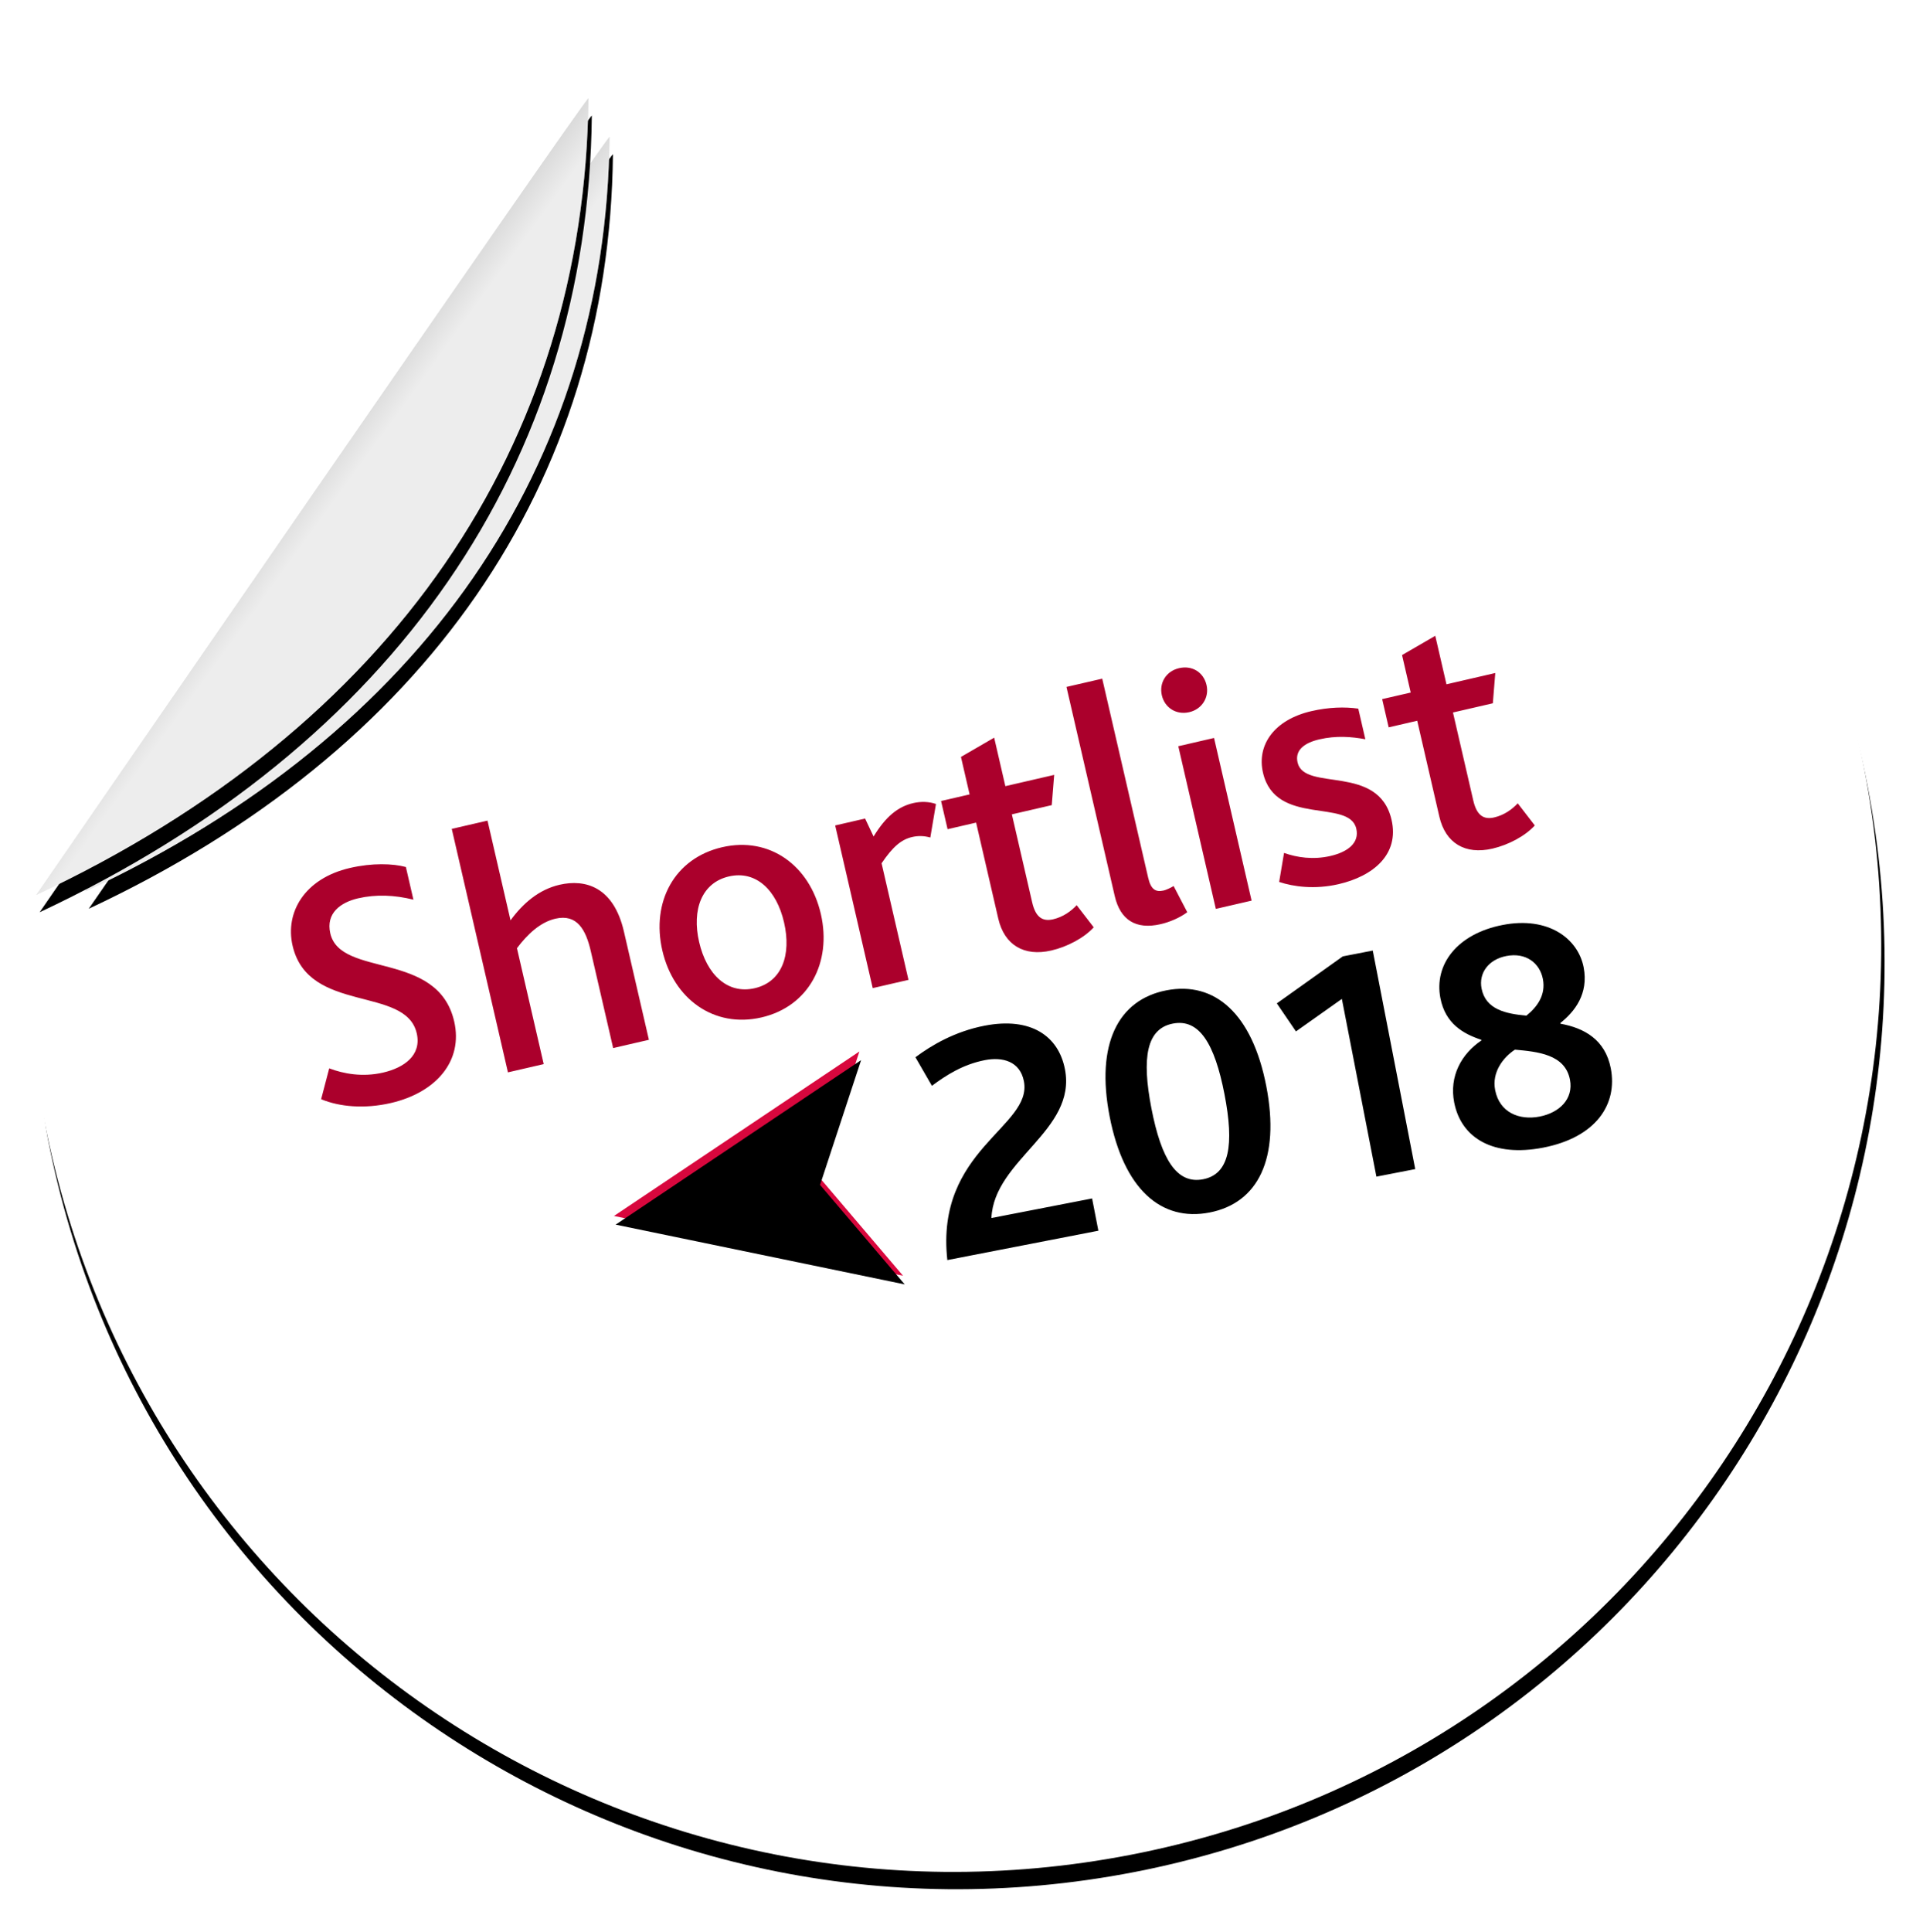 <?xml version="1.0" encoding="UTF-8"?>
<svg width="218px" height="219px" viewBox="0 0 218 219" version="1.1" xmlns="http://www.w3.org/2000/svg" xmlns:xlink="http://www.w3.org/1999/xlink">
    <!-- Generator: Sketch 52.6 (67491) - http://www.bohemiancoding.com/sketch -->
    <title>badge_short</title>
    <desc>Created with Sketch.</desc>
    <defs>
        <path d="M105.065,210.13 C163.091,210.13 210.13,163.091 210.13,105.065 C210.13,47.039 163.091,0 105.065,0 C100.022,0 92.671,0.773 83.011,2.319 L4.405,79.189 C1.468,90.286 0,98.912 0,105.065 C0,163.091 47.039,210.13 105.065,210.13 Z" id="path-1"></path>
        <filter x="-3.3%" y="-2.4%" width="106.7%" height="106.7%" filterUnits="objectBoundingBox" id="filter-2">
            <feOffset dx="0" dy="2" in="SourceAlpha" result="shadowOffsetOuter1"></feOffset>
            <feGaussianBlur stdDeviation="2" in="shadowOffsetOuter1" result="shadowBlurOuter1"></feGaussianBlur>
            <feColorMatrix values="0 0 0 0 0   0 0 0 0 0   0 0 0 0 0  0 0 0 0.5 0" type="matrix" in="shadowBlurOuter1"></feColorMatrix>
        </filter>
        <linearGradient x1="54.455%" y1="50%" x2="32.77%" y2="27.37%" id="linearGradient-3">
            <stop stop-color="#FFFFFF" stop-opacity="0.5" offset="0%"></stop>
            <stop stop-color="#000000" stop-opacity="0.5" offset="100%"></stop>
        </linearGradient>
        <path d="M9.529,80.343 C50.588,70.055 76.687,44.174 84.173,7.748 C84.283,7.213 9.529,80.343 9.529,80.343 Z" id="path-4"></path>
        <filter x="-9.4%" y="-6.9%" width="118.8%" height="119.3%" filterUnits="objectBoundingBox" id="filter-5">
            <feOffset dx="0" dy="2" in="SourceAlpha" result="shadowOffsetOuter1"></feOffset>
            <feGaussianBlur stdDeviation="2" in="shadowOffsetOuter1" result="shadowBlurOuter1"></feGaussianBlur>
            <feColorMatrix values="0 0 0 0 0   0 0 0 0 0   0 0 0 0 0  0 0 0 0.5 0" type="matrix" in="shadowBlurOuter1"></feColorMatrix>
        </filter>
        <path d="M3.984,79.67 C47.259,68.803 74.768,41.466 82.658,2.991 C82.774,2.425 3.984,79.67 3.984,79.67 Z" id="path-6"></path>
        <filter x="-8.9%" y="-6.5%" width="117.8%" height="118.3%" filterUnits="objectBoundingBox" id="filter-7">
            <feOffset dx="0" dy="2" in="SourceAlpha" result="shadowOffsetOuter1"></feOffset>
            <feGaussianBlur stdDeviation="2" in="shadowOffsetOuter1" result="shadowBlurOuter1"></feGaussianBlur>
            <feColorMatrix values="0 0 0 0 0   0 0 0 0 0   0 0 0 0 0  0 0 0 0.5 0" type="matrix" in="shadowBlurOuter1"></feColorMatrix>
        </filter>
        <polygon id="path-8" points="61.328 127.883 92.2 140.783 84.936 127.883 92.2 114.89"></polygon>
        <filter x="-6.5%" y="-7.7%" width="113.0%" height="115.4%" filterUnits="objectBoundingBox" id="filter-9">
            <feGaussianBlur stdDeviation="1.5" in="SourceAlpha" result="shadowBlurInner1"></feGaussianBlur>
            <feOffset dx="0" dy="1" in="shadowBlurInner1" result="shadowOffsetInner1"></feOffset>
            <feComposite in="shadowOffsetInner1" in2="SourceAlpha" operator="arithmetic" k2="-1" k3="1" result="shadowInnerInner1"></feComposite>
            <feColorMatrix values="0 0 0 0 0   0 0 0 0 0   0 0 0 0 0  0 0 0 0.5 0" type="matrix" in="shadowInnerInner1"></feColorMatrix>
        </filter>
    </defs>
    <g id="Tournee-/-exhibition" stroke="none" stroke-width="1" fill="none" fill-rule="evenodd">
        <g id="Artboard-Copy-4" transform="translate(-84, -67)">
            <g id="badge_short" transform="translate(197.109, 173.551) rotate(-11) translate(-197.109, -173.551) translate(87.109, 68.051)">
                <g id="Group-7">
                    <g id="Oval-4">
                        <use fill="black" fill-opacity="1" filter="url(#filter-2)" xlink:href="#path-1"></use>
                        <use fill="#FFFFFF" fill-rule="evenodd" xlink:href="#path-1"></use>
                    </g>
                    <g id="Oval-4-Copy">
                        <use fill="black" fill-opacity="1" filter="url(#filter-5)" xlink:href="#path-4"></use>
                        <use fill="#DBDBDB" fill-rule="evenodd" xlink:href="#path-4"></use>
                        <use fill="url(#linearGradient-3)" fill-rule="evenodd" xlink:href="#path-4"></use>
                    </g>
                    <g id="Oval-4-Copy-2">
                        <use fill="black" fill-opacity="1" filter="url(#filter-7)" xlink:href="#path-6"></use>
                        <use fill="#DBDBDB" fill-rule="evenodd" xlink:href="#path-6"></use>
                        <use fill="url(#linearGradient-3)" fill-rule="evenodd" xlink:href="#path-6"></use>
                    </g>
                </g>
                <path d="M97.472,140.001 C98.498,127.423 109.86,127.043 109.86,121.761 C109.86,119.443 107.998,118.569 105.984,118.569 C103.438,118.569 101.348,119.405 99.524,120.279 L98.308,116.745 C100.36,115.757 103.248,114.731 106.668,114.731 C112.064,114.731 114.686,117.505 114.686,121.305 C114.686,128.411 104.844,129.817 103.286,136.277 L114.914,136.277 L114.914,140.001 L97.472,140.001 Z M127.682,140.381 C122.096,140.381 118.638,135.935 118.638,127.537 C118.638,119.177 122.096,114.731 127.682,114.731 C133.268,114.731 136.726,119.177 136.726,127.537 C136.726,135.935 133.268,140.381 127.682,140.381 Z M127.682,136.543 C130.722,136.543 131.9,133.427 131.9,127.537 C131.9,121.685 130.722,118.569 127.682,118.569 C124.642,118.569 123.464,121.685 123.464,127.537 C123.464,133.427 124.642,136.543 127.682,136.543 Z M147.024,140.001 L147.024,119.481 L141.21,122.103 L139.69,118.569 L148.05,114.769 L151.508,114.769 L151.508,140.001 L147.024,140.001 Z M166.214,140.381 C160.476,140.381 157.284,137.569 157.284,133.427 C157.284,130.387 159.146,128.183 161.654,127.119 L161.654,127.043 C159.754,125.979 158.006,124.459 158.006,121.533 C158.006,117.657 161.236,114.731 166.518,114.731 C171.838,114.731 174.612,117.923 174.612,121.191 C174.612,124.269 172.636,125.941 170.812,126.891 L170.812,126.967 C173.358,127.955 175.448,129.703 175.448,133.009 C175.448,137.189 172.294,140.381 166.214,140.381 Z M166.48,136.847 C168.76,136.847 170.66,135.631 170.66,133.389 C170.66,130.463 167.658,129.589 165.188,128.867 C163.706,129.475 162.11,130.881 162.11,132.933 C162.11,135.555 164.162,136.847 166.48,136.847 Z M167.202,125.333 C168.57,124.611 169.824,123.471 169.824,121.609 C169.824,119.785 168.532,118.265 166.252,118.265 C164.2,118.265 162.794,119.557 162.794,121.343 C162.794,123.775 164.96,124.687 167.202,125.333 Z" id="2018" fill="#000000"></path>
                <path d="M30.799,106.104 L32.479,102.904 C33.919,103.864 35.919,104.744 38.319,104.744 C40.759,104.744 43.039,103.824 43.039,101.264 C43.039,95.704 31.559,96.384 31.559,88.424 C31.559,84.544 34.599,81.304 39.879,81.304 C42.479,81.304 44.719,81.904 46.079,82.624 L46.079,86.424 C44.119,85.424 42.079,84.864 39.999,84.864 C37.999,84.864 36.039,85.664 36.039,88.024 C36.039,93.224 47.479,92.624 47.479,100.904 C47.479,105.504 43.679,108.304 38.399,108.304 C35.359,108.304 32.639,107.424 30.799,106.104 Z M52.119,107.904 L52.119,79.584 L56.279,79.584 L56.279,91.184 C58.079,89.624 60.199,88.504 62.599,88.504 C65.599,88.504 68.519,90.104 68.519,95.304 L68.519,107.904 L64.359,107.904 L64.359,96.624 C64.359,94.144 63.799,92.144 61.279,92.144 C59.519,92.144 57.799,93.144 56.279,94.424 L56.279,107.904 L52.119,107.904 Z M81.519,108.304 C75.999,108.304 72.279,104.024 72.279,98.384 C72.279,92.744 75.959,88.504 81.519,88.504 C87.039,88.504 90.719,92.744 90.719,98.384 C90.719,104.024 87.039,108.304 81.519,108.304 Z M81.519,104.904 C84.679,104.904 86.439,102.184 86.439,98.384 C86.439,94.624 84.679,91.904 81.519,91.904 C78.359,91.904 76.559,94.624 76.559,98.384 C76.559,102.184 78.359,104.904 81.519,104.904 Z M94.559,107.904 L94.559,88.984 L98.039,88.984 L98.519,91.184 C100.359,89.304 101.959,88.504 103.759,88.504 C104.639,88.504 105.559,88.744 106.239,89.184 L104.759,92.744 C104.039,92.344 103.359,92.224 102.759,92.224 C101.479,92.224 100.359,92.824 98.719,94.344 L98.719,107.904 L94.559,107.904 Z M115.239,108.304 C112.079,108.304 110.199,106.504 110.199,103.424 L110.199,92.264 L106.879,92.264 L106.879,88.984 L110.199,88.984 L110.199,84.624 L114.359,83.344 L114.359,88.984 L120.039,88.984 L118.999,92.264 L114.359,92.264 L114.359,102.504 C114.359,104.224 114.999,104.904 116.239,104.904 C117.399,104.904 118.439,104.464 119.199,103.944 L120.519,106.824 C119.199,107.744 117.119,108.304 115.239,108.304 Z M123.639,103.904 L123.639,79.584 L127.799,79.584 L127.799,102.744 C127.799,104.144 128.279,104.544 129.199,104.544 C129.479,104.544 130.039,104.424 130.399,104.304 L131.239,107.544 C130.239,107.984 128.999,108.184 127.999,108.184 C125.079,108.184 123.639,106.664 123.639,103.904 Z M134.479,107.904 L134.479,88.984 L138.639,88.984 L138.639,107.904 L134.479,107.904 Z M136.559,85.504 C135.039,85.504 133.959,84.384 133.959,82.944 C133.959,81.504 135.039,80.384 136.559,80.384 C138.079,80.384 139.159,81.464 139.159,82.944 C139.159,84.384 138.039,85.504 136.559,85.504 Z M142.159,106.544 L143.439,103.464 C144.759,104.304 146.479,104.984 148.479,104.984 C150.479,104.984 152.039,104.304 152.039,102.624 C152.039,99.104 143.159,100.344 143.159,94.064 C143.159,90.864 145.719,88.504 150.079,88.504 C152.079,88.504 153.879,88.864 155.319,89.424 L155.319,92.984 C153.839,92.344 152.199,91.824 150.239,91.824 C148.559,91.824 147.239,92.344 147.239,93.824 C147.239,97.264 156.159,95.984 156.159,102.544 C156.159,106.584 152.679,108.304 148.679,108.304 C145.879,108.304 143.599,107.424 142.159,106.544 Z M166.559,108.304 C163.399,108.304 161.519,106.504 161.519,103.424 L161.519,92.264 L158.199,92.264 L158.199,88.984 L161.519,88.984 L161.519,84.624 L165.679,83.344 L165.679,88.984 L171.359,88.984 L170.319,92.264 L165.679,92.264 L165.679,102.504 C165.679,104.224 166.319,104.904 167.559,104.904 C168.719,104.904 169.759,104.464 170.519,103.944 L171.839,106.824 C170.519,107.744 168.439,108.304 166.559,108.304 Z" id="Shortlist" fill="#AB002C" transform="translate(101.319, 93.944) rotate(-2) translate(-101.319, -93.944) "></path>
                <g id="Path-2">
                    <use fill="#D8073D" fill-rule="evenodd" xlink:href="#path-8"></use>
                    <use fill="black" fill-opacity="1" filter="url(#filter-9)" xlink:href="#path-8"></use>
                </g>
            </g>
        </g>
    </g>
</svg>